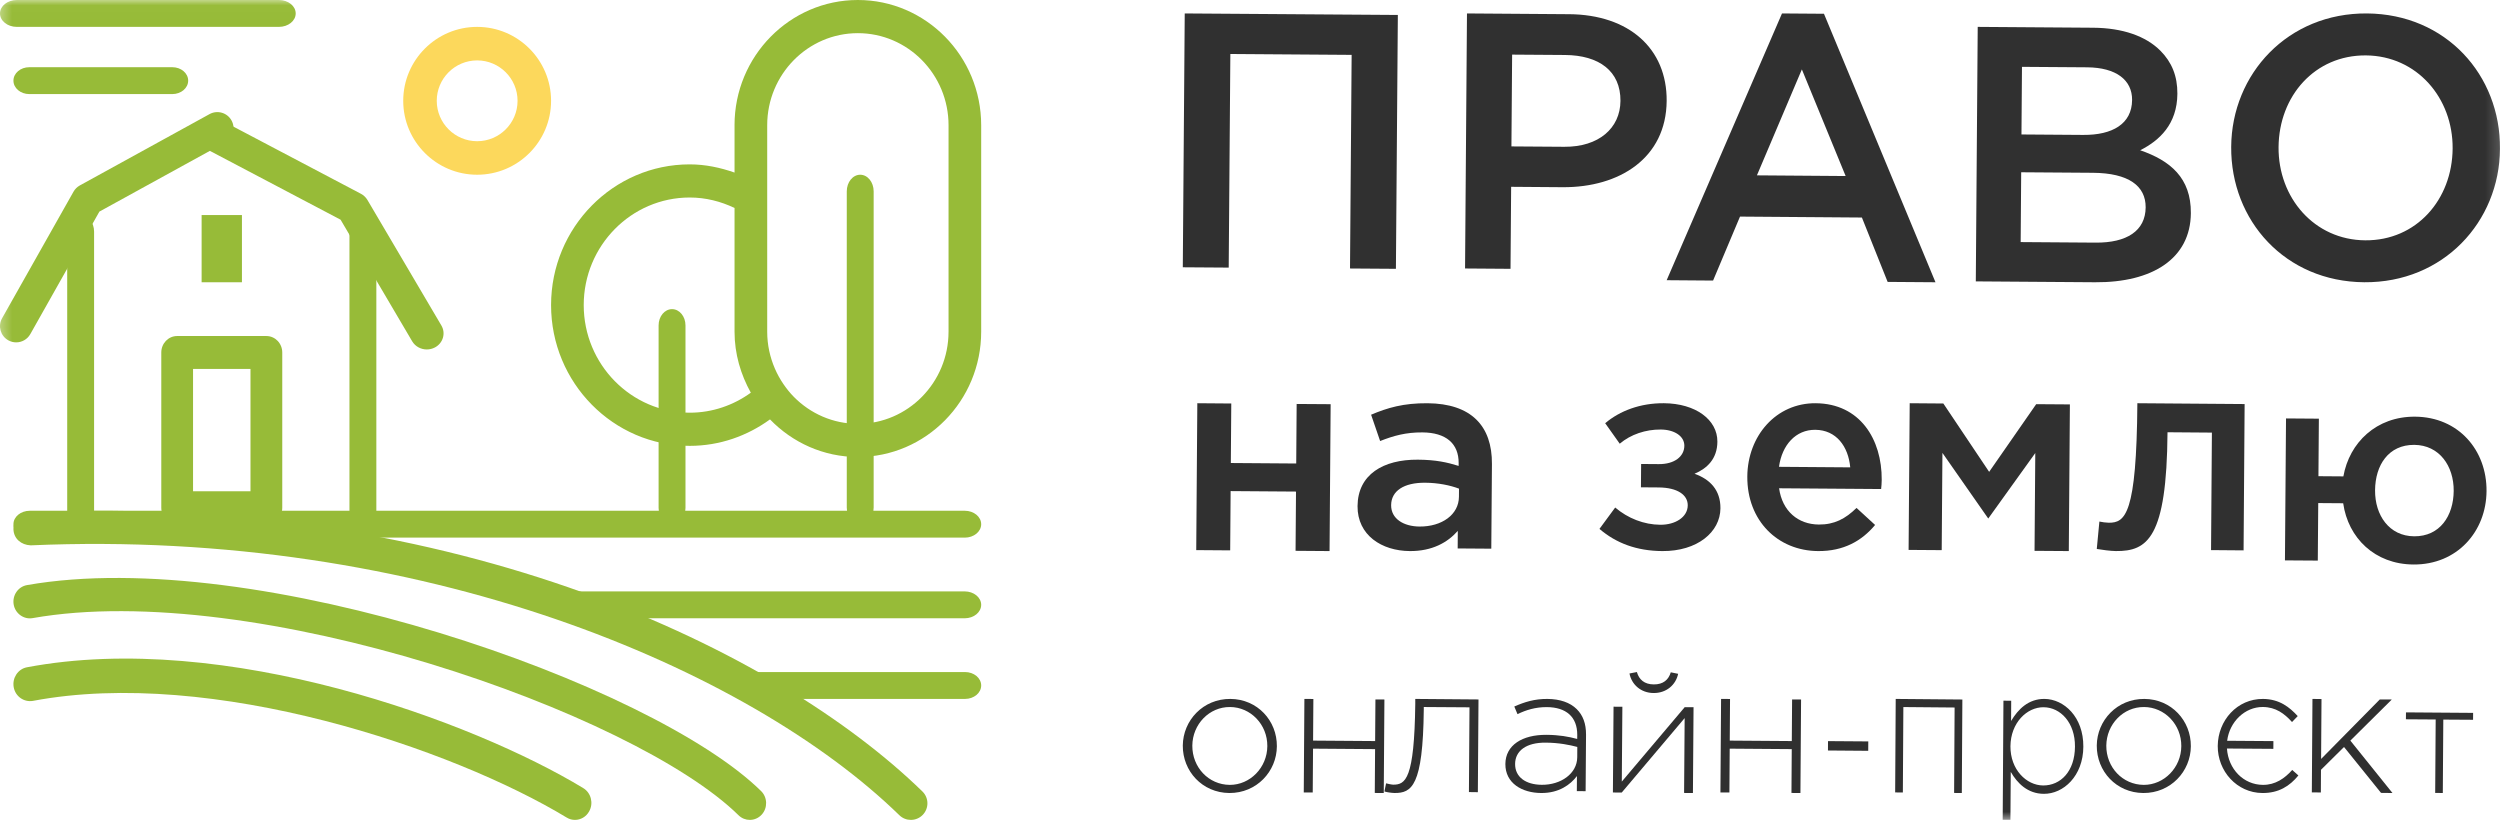 <svg xmlns="http://www.w3.org/2000/svg" xmlns:xlink="http://www.w3.org/1999/xlink" width="186" height="61" viewBox="0 0 186 61">
  <defs>
    <path id="path-12" fill-rule="evenodd" d="M0 8.34h17.375V25.472H0V8.34z"/>
    <mask id="mask-13" maskContentUnits="userSpaceOnUse" maskUnits="userSpaceOnUse">
      <rect width="186" height="61" x="0" y="0" fill="black"/>
      <use fill="white" xlink:href="#path-12"/>
    </mask>
    <path id="path-16" fill-rule="evenodd" d="M0 61h186V0H0v61z"/>
    <mask id="mask-17" maskContentUnits="userSpaceOnUse" maskUnits="userSpaceOnUse">
      <rect width="186" height="61" x="0" y="0" fill="black"/>
      <use fill="white" xlink:href="#path-16"/>
    </mask>
  </defs>
  <g>
    <path fill="rgb(151,187,56)" fill-rule="evenodd" d="M54.649 9.316C54.649 4.18 58.766 0 63.823 0 68.884 0 73 4.18 73 9.316v15.364C73 29.821 68.884 34 63.823 34c-2.557 0-4.869-1.074-6.535-2.797-1.689 1.229-3.743 1.969-5.975 1.969C45.627 33.173 41 28.476 41 22.7c0-5.773 4.627-10.471 10.314-10.471 1.173 0 2.284.242 3.336.61V9.316zm15.922 15.364c0 3.779-3.028 6.853-6.748 6.853-1.855 0-3.536-.767-4.757-2.002-.29-.293-.547-.615-.781-.957-.247-.362-.46-.747-.636-1.154-.362-.84-.569-1.764-.569-2.739V9.316c0-3.778 3.025-6.849 6.744-6.849 3.72 0 6.748 3.071 6.748 6.849v15.364zm-14.71 4.537c-1.288.93-2.852 1.488-4.547 1.488-4.347 0-7.885-3.592-7.885-8.006 0-4.412 3.537-8.004 7.885-8.004 1.195 0 2.319.292 3.336.779v9.206c0 1.656.462 3.188 1.211 4.537z"/>
    <path fill="rgb(151,187,56)" fill-rule="evenodd" d="M50 39C49.447 39 49 38.46 49 37.791V24.21C49 23.541 49.447 23 50 23 50.553 23 51 23.541 51 24.21v13.582C51 38.46 50.553 39 50 39"/>
    <path fill="rgb(151,187,56)" fill-rule="evenodd" d="M64 39c-.553 0-1-.554-1-1.238V14.238C63 13.554 63.447 13 64 13s1 .554 1 1.238v23.524C65 38.446 64.553 39 64 39"/>
    <path fill="rgb(151,187,56)" fill-rule="evenodd" d="M71.779 40H2.221C1.546 40 1 39.553 1 39s.546-1 1.221-1h69.559C72.454 38 73 38.447 73 39s-.546 1-1.221 1"/>
    <path fill="rgb(151,187,56)" fill-rule="evenodd" d="M67.769 61c-.31 0-.62-.116-.858-.349C55.711 49.746 31.352 39.306 2.285 40.574c-.717-.029-1.256-.501-1.284-1.179-.029-.679.497-1.253 1.178-1.285 31.879-1.371 55.721 10.33 66.449 20.776.488.473.497 1.252.024 1.741C68.412 60.875 68.088 61 67.769 61"/>
    <path fill="rgb(151,187,56)" fill-rule="evenodd" d="M55.786 61c-.301 0-.605-.114-.839-.345-7.763-7.639-36.08-17.576-52.526-14.666-.646.116-1.29-.341-1.404-1.017-.113-.68.33-1.324.992-1.441 17.058-3.004 46.522 7.36 54.617 15.324.484.477.5 1.264.038 1.761C56.424 60.872 56.106 61 55.786 61"/>
    <path fill="rgb(151,187,56)" fill-rule="evenodd" d="M42.777 61c-.209 0-.422-.054-.615-.173-8.459-5.123-26.376-11.205-39.719-8.68-.659.11-1.302-.329-1.424-1.022-.12-.692.32-1.352.984-1.479 14.756-2.786 33.215 4.033 41.389 8.988.584.351.781 1.13.44 1.735C43.606 60.775 43.197 61 42.777 61"/>
    <path fill="rgb(151,187,56)" fill-rule="evenodd" d="M71.773 46H42.227C41.549 46 41 45.553 41 45 41 44.448 41.549 44 42.227 44h29.546C72.451 44 73 44.448 73 45S72.451 46 71.773 46"/>
    <path fill="rgb(151,187,56)" fill-rule="evenodd" d="M71.798 52H56.202C55.537 52 55 51.552 55 51S55.537 50 56.202 50h15.597C72.463 50 73 50.447 73 51 73 51.552 72.463 52 71.798 52"/>
    <path fill="rgb(151,187,56)" fill-rule="evenodd" d="M27 40C26.448 40 26 39.448 26 38.767V17.233C26 16.552 26.448 16 27 16S28 16.552 28 17.233v21.533C28 39.448 27.553 40 27 40"/>
    <path fill="rgb(151,187,56)" fill-rule="evenodd" d="M6 40c-.553 0-1-.552-1-1.233V17.233C5 16.552 5.447 16 6 16s1 .552 1 1.233v21.533C7 39.448 6.553 40 6 40"/>
    <g>
      <use fill="none" xlink:href="#path-12"/>
      <g mask="url(#mask-13)">
        <path fill="rgb(151,187,56)" fill-rule="evenodd" d="M1.204 25.472c-.202 0-.404-.05-.592-.155-.578-.327-.783-1.06-.456-1.641l5.312-9.414c.11-.195.272-.354.466-.463l9.658-5.311c.582-.318 1.31-.108 1.634.474.321.583.109 1.315-.474 1.636l-9.358 5.145-5.141 9.118c-.222.39-.63.611-1.049.611"/>
      </g>
    </g>
    <path fill="rgb(151,187,56)" fill-rule="evenodd" d="M31.753 26c-.434 0-.857-.219-1.086-.606l-5.327-9.048-9.694-5.105c-.604-.319-.824-1.045-.491-1.623.336-.578 1.087-.786 1.693-.47l10.005 5.27c.201.108.369.266.483.459l5.503 9.341c.339.577.126 1.304-.472 1.628C32.172 25.95 31.962 26 31.753 26"/>
    <use fill="none" xlink:href="#path-16"/>
    <g mask="url(#mask-17)">
      <path fill="rgb(151,187,56)" fill-rule="evenodd" d="M13.181 39h6.637C20.471 39 21 38.452 21 37.775V26.225C21 25.548 20.471 25 19.818 25h-6.637C12.528 25 12 25.548 12 26.225v11.551C12 38.452 12.528 39 13.181 39zm5.455-2.45h-4.273v-9.1h4.273v9.1z"/>
      <path fill="rgb(151,187,56)" fill-rule="evenodd" d="M15 21h3v-5h-3v5z"/>
      <path fill="rgb(252,216,92)" fill-rule="evenodd" d="M30 7.501C30 10.533 32.467 13 35.499 13 38.533 13 41 10.533 41 7.501 41 4.466 38.533 2 35.499 2 32.467 2 30 4.466 30 7.501zm2.494 0c0-1.658 1.349-3.007 3.005-3.007 1.659 0 3.007 1.349 3.007 3.007 0 1.656-1.348 3.005-3.007 3.005-1.656 0-3.005-1.349-3.005-3.005z"/>
      <path fill="rgb(151,187,56)" fill-rule="evenodd" d="M20.751 2H1.249C.558 2 0 1.553 0 1s.558-1 1.249-1h19.503C21.442 0 22 .447 22 1s-.558 1-1.249 1"/>
      <path fill="rgb(151,187,56)" fill-rule="evenodd" d="M12.82 7H2.18C1.527 7 1 6.553 1 6s.527-1 1.18-1h10.641C13.473 5 14 5.447 14 6s-.527 1-1.18 1"/>
      <path fill="rgb(48,48,48)" fill-rule="evenodd" d="M88.144 1L104 1.113 103.856 20l-3.415-.024.121-15.893-9.024-.066-.122 15.893L88 19.886 88.144 1z"/>
      <path fill="rgb(48,48,48)" fill-rule="evenodd" d="M116.734 1.056L109.143 1 109 19.975 112.383 20l.046-6.101 3.822.029c4.235.031 7.717-2.166 7.749-6.422.029-3.876-2.783-6.418-7.266-6.451zm3.828 6.454c-.015 2.03-1.62 3.43-4.177 3.411l-3.935-.028.052-6.83 3.935.028c2.529.019 4.143 1.193 4.125 3.42z"/>
      <path fill="rgb(48,48,48)" fill-rule="evenodd" d="M135.703 1.024L132.581 1 124 20.847l3.453.027 2.004-4.76 9.069.07 1.914 4.789L144 21l-8.297-19.976zm-1.644 4.14l3.257 7.933-6.601-.051 3.344-7.882z"/>
      <path fill="rgb(48,48,48)" fill-rule="evenodd" d="M155.738 2.063L147.142 2 147 20.935l8.871.065c4.27.031 7.105-1.761 7.129-5.142.02-2.625-1.531-3.907-3.77-4.679 1.427-.721 2.751-1.93 2.767-4.202.01-1.326-.421-2.356-1.262-3.202-1.086-1.09-2.809-1.695-4.998-1.712zm-.742 7.975c2.161.016 3.618-.814 3.632-2.598.011-1.488-1.185-2.415-3.35-2.432l-4.843-.035-.038 5.031 4.6.034zm.924 8.014c2.3.017 3.704-.867 3.717-2.624.011-1.596-1.27-2.552-3.923-2.572l-5.338-.039-.039 5.194 5.583.041z"/>
      <path fill="rgb(48,48,48)" fill-rule="evenodd" d="M176.1 1c-5.874-.044-10.06 4.483-10.099 9.925-.04 5.499 4.025 10.03 9.899 10.074 5.874.044 10.06-4.483 10.1-9.925.04-5.496-4.023-10.03-9.9-10.074zm-.077 3.122c3.798.03 6.481 3.169 6.453 6.926-.028 3.812-2.703 6.861-6.501 6.832-3.798-.028-6.479-3.171-6.45-6.929.028-3.811 2.699-6.857 6.498-6.829z"/>
      <path fill="rgb(48,48,48)" fill-rule="evenodd" d="M89.081 30l2.526.02-.033 4.428 4.865.036.032-4.429L99 30.072 98.919 41l-2.529-.019.033-4.408-4.865-.036-.032 4.41L89 40.928 89.081 30z"/>
      <path fill="rgb(48,48,48)" fill-rule="evenodd" d="M108.46 39.496l-.009 1.308 2.501.018.048-6.298c.022-2.841-1.548-4.5-4.797-4.523-1.791-.013-2.979.339-4.193.854l.671 1.958c1.004-.396 1.922-.651 3.15-.642 1.749.013 2.703.825 2.693 2.292l-.002.201c-.852-.267-1.705-.455-3.038-.464-2.563-.018-4.464 1.097-4.483 3.452-.017 2.174 1.806 3.334 3.888 3.348 1.667.012 2.817-.643 3.572-1.504zm-2.429-3.581c.98.006 1.875.195 2.519.441l-.005.605c-.01 1.327-1.268 2.225-2.931 2.214-1.19-.008-2.121-.58-2.114-1.587.008-1.067.95-1.684 2.531-1.673z"/>
      <path fill="rgb(48,48,48)" fill-rule="evenodd" d="M119 39.35l1.17-1.59c.947.806 2.141 1.274 3.357 1.282 1.114.008 2.034-.565 2.041-1.443.005-.779-.762-1.322-2.161-1.333l-1.321-.01.013-1.736 1.32.01c1.156.009 1.89-.565 1.896-1.365.005-.717-.74-1.201-1.756-1.208-1.115-.009-2.233.36-3.051 1.055l-1.083-1.525c1.102-.931 2.628-1.501 4.371-1.487 2.354.016 3.99 1.227 3.977 2.865-.009 1.278-.768 1.99-1.701 2.383 1.152.408 1.938 1.212 1.928 2.57-.013 1.775-1.728 3.201-4.326 3.182-1.907-.013-3.424-.583-4.674-1.649"/>
      <path fill="rgb(48,48,48)" fill-rule="evenodd" d="M135.091 30c-2.956-.023-5.069 2.437-5.091 5.451-.024 3.294 2.269 5.527 5.265 5.549 1.898.015 3.253-.755 4.242-1.943l-1.381-1.268c-.829.813-1.651 1.245-2.808 1.237-1.525-.012-2.713-.981-2.954-2.698l7.592.056c.021-.118.043-.517.044-.677.022-3.033-1.623-5.681-4.909-5.706zm-.036 1.977c1.566.012 2.458 1.235 2.603 2.794l-5.302-.04c.228-1.636 1.253-2.765 2.699-2.754z"/>
      <path fill="rgb(48,48,48)" fill-rule="evenodd" d="M142.082 30l2.503.02 3.408 5.086 3.5-5.036L154 30.088 153.919 41l-2.549-.018.055-7.276-3.499 4.873-3.409-4.883-.054 7.235L142 40.913 142.082 30z"/>
      <path fill="rgb(48,48,48)" fill-rule="evenodd" d="M156 40.844l.194-2.04c.161.042.538.086.7.087 1.221.009 2.066-.603 2.126-8.891l7.98.062-.078 10.886-2.42-.02.063-8.742-3.302-.026c-.057 7.897-1.502 8.858-3.843 8.839-.381-.003-1.06-.092-1.42-.156"/>
      <path fill="rgb(48,48,48)" fill-rule="evenodd" d="M172.477 37.428l1.856.014c.368 2.583 2.35 4.537 5.224 4.557 3.26.025 5.42-2.461 5.442-5.461.023-3.04-2.079-5.514-5.319-5.538-2.874-.02-4.885 1.925-5.333 4.443l-1.855-.014.032-4.28-2.444-.018L170 41.692l2.444.017.033-4.28zm7.147-4.33c1.856.014 2.945 1.565 2.931 3.423-.014 1.861-1.026 3.395-2.942 3.38-1.853-.014-2.922-1.561-2.908-3.422.014-1.879 1.003-3.395 2.919-3.381z"/>
      <path fill="rgb(48,48,48)" fill-rule="evenodd" d="M91.543 52c-2.029-.017-3.526 1.595-3.543 3.469-.013 1.904 1.446 3.514 3.461 3.531 2.028.013 3.526-1.603 3.538-3.476.017-1.9-1.443-3.511-3.457-3.524zm-.031.602c1.536.007 2.79 1.302 2.777 2.912-.009 1.599-1.289 2.889-2.798 2.881-1.573-.013-2.79-1.307-2.782-2.917.013-1.6 1.268-2.889 2.802-2.875z"/>
      <path fill="rgb(48,48,48)" fill-rule="evenodd" d="M97.047 52l.668.004-.021 3.097 4.616.034.022-3.097L103 52.043 102.952 59l-.668-.004.022-3.261-4.616-.035-.023 3.262L97 58.957 97.047 52z"/>
      <path fill="rgb(48,48,48)" fill-rule="evenodd" d="M103 58.888l.125-.608c.095.026.389.094.523.099.923.005 1.579-.4 1.648-6.012V52L110 52.039l-.048 6.9-.664-.009.042-6.305-3.401-.023v.191c-.06 5.707-.902 6.215-2.179 6.206-.216-.004-.565-.056-.751-.112"/>
      <path fill="rgb(48,48,48)" fill-rule="evenodd" d="M115.053 54.672c-1.798-.013-3.044.768-3.053 2.17-.009 1.426 1.234 2.149 2.662 2.158 1.32.012 2.178-.619 2.663-1.263l-.009 1.123.654.004.031-4.201c.004-.833-.233-1.451-.693-1.905-.498-.492-1.242-.749-2.181-.758-.952-.007-1.702.228-2.463.565l.238.567c.642-.311 1.338-.526 2.182-.523 1.424.008 2.273.716 2.264 2.078l-.004.291c-.662-.177-1.325-.298-2.289-.307zm2.298.9l-.004.765c-.009 1.228-1.226 2.065-2.641 2.052-1.195-.008-1.992-.58-1.982-1.556.009-.963.813-1.594 2.281-1.581.99.008 1.766.168 2.346.32z"/>
      <path fill="rgb(48,48,48)" fill-rule="evenodd" d="M121.784 50l-.551.107c.155.816.845 1.45 1.797 1.454.953.008 1.656-.613 1.823-1.43l-.547-.111c-.166.558-.567.908-1.267.9-.696-.004-1.097-.359-1.255-.921zm-1.079 2.582l-.657-.004L120 58.961l.657.004 4.681-5.538-.042 5.569L125.954 59 126 52.617l-.657-.004-4.681 5.538.043-5.569z"/>
      <path fill="rgb(48,48,48)" fill-rule="evenodd" d="M128.048 52l.667.004-.021 3.097 4.616.034.022-3.097L134 52.043 133.952 59l-.667-.004.021-3.261-4.616-.035-.022 3.262L128 58.957 128.048 52z"/>
      <path fill="rgb(48,48,48)" fill-rule="evenodd" d="M136.004 55.139L139 55.161l-.004.7L136 55.837l.004-.699z"/>
      <path fill="rgb(48,48,48)" fill-rule="evenodd" d="M141.041 52L146 52.044 145.959 59l-.573-.004.037-6.357-3.813-.034-.037 6.356L141 58.956 141.041 52z"/>
      <path fill="rgb(48,48,48)" fill-rule="evenodd" d="M149.633 52.135l-.577-.004L149 60.996 149.576 61l.024-3.572c.49.85 1.259 1.626 2.458 1.633 1.45.013 2.931-1.313 2.942-3.507.015-2.219-1.443-3.542-2.893-3.555-1.188-.007-1.96.763-2.482 1.643l.008-1.508zm2.414.484c1.259.008 2.347 1.158 2.331 2.931-.011 1.84-1.068 2.896-2.372 2.889-1.248-.013-2.44-1.184-2.429-2.918.016-1.744 1.222-2.914 2.47-2.903z"/>
      <path fill="rgb(48,48,48)" fill-rule="evenodd" d="M159.543 52c-2.029-.016-3.526 1.595-3.543 3.469-.013 1.905 1.446 3.515 3.461 3.531 2.029.013 3.526-1.602 3.538-3.476.017-1.899-1.442-3.511-3.457-3.524zm-.03.602c1.535.007 2.79 1.302 2.776 2.913-.009 1.598-1.288 2.888-2.798 2.88-1.573-.013-2.79-1.306-2.782-2.917.014-1.599 1.268-2.888 2.803-2.875z"/>
      <path fill="rgb(48,48,48)" fill-rule="evenodd" d="M165 55.498c.016-1.9 1.443-3.511 3.37-3.498 1.232.013 1.971.618 2.581 1.277l-.425.442c-.56-.622-1.198-1.11-2.171-1.119-1.325-.008-2.475 1.085-2.655 2.513l3.441.025-.004.576-3.453-.024c.103 1.536 1.235 2.696 2.676 2.704.923.008 1.624-.484 2.18-1.11L171 57.694c-.651.797-1.475 1.318-2.683 1.306-1.889-.013-3.33-1.623-3.317-3.501"/>
      <path fill="rgb(48,48,48)" fill-rule="evenodd" d="M172.047 52l.673.009-.03 4.457 4.366-4.427.895.004-3.085 3.059L178 59l-.851-.009-2.754-3.415-1.714 1.697-.009 1.687L172 58.952 172.047 52z"/>
      <path fill="rgb(48,48,48)" fill-rule="evenodd" d="M181.215 53.53L179 53.515 179.005 53 184 53.038l-.004.514-2.214-.014L181.745 59l-.567-.008.037-5.463z"/>
    </g>
  </g>
</svg>
